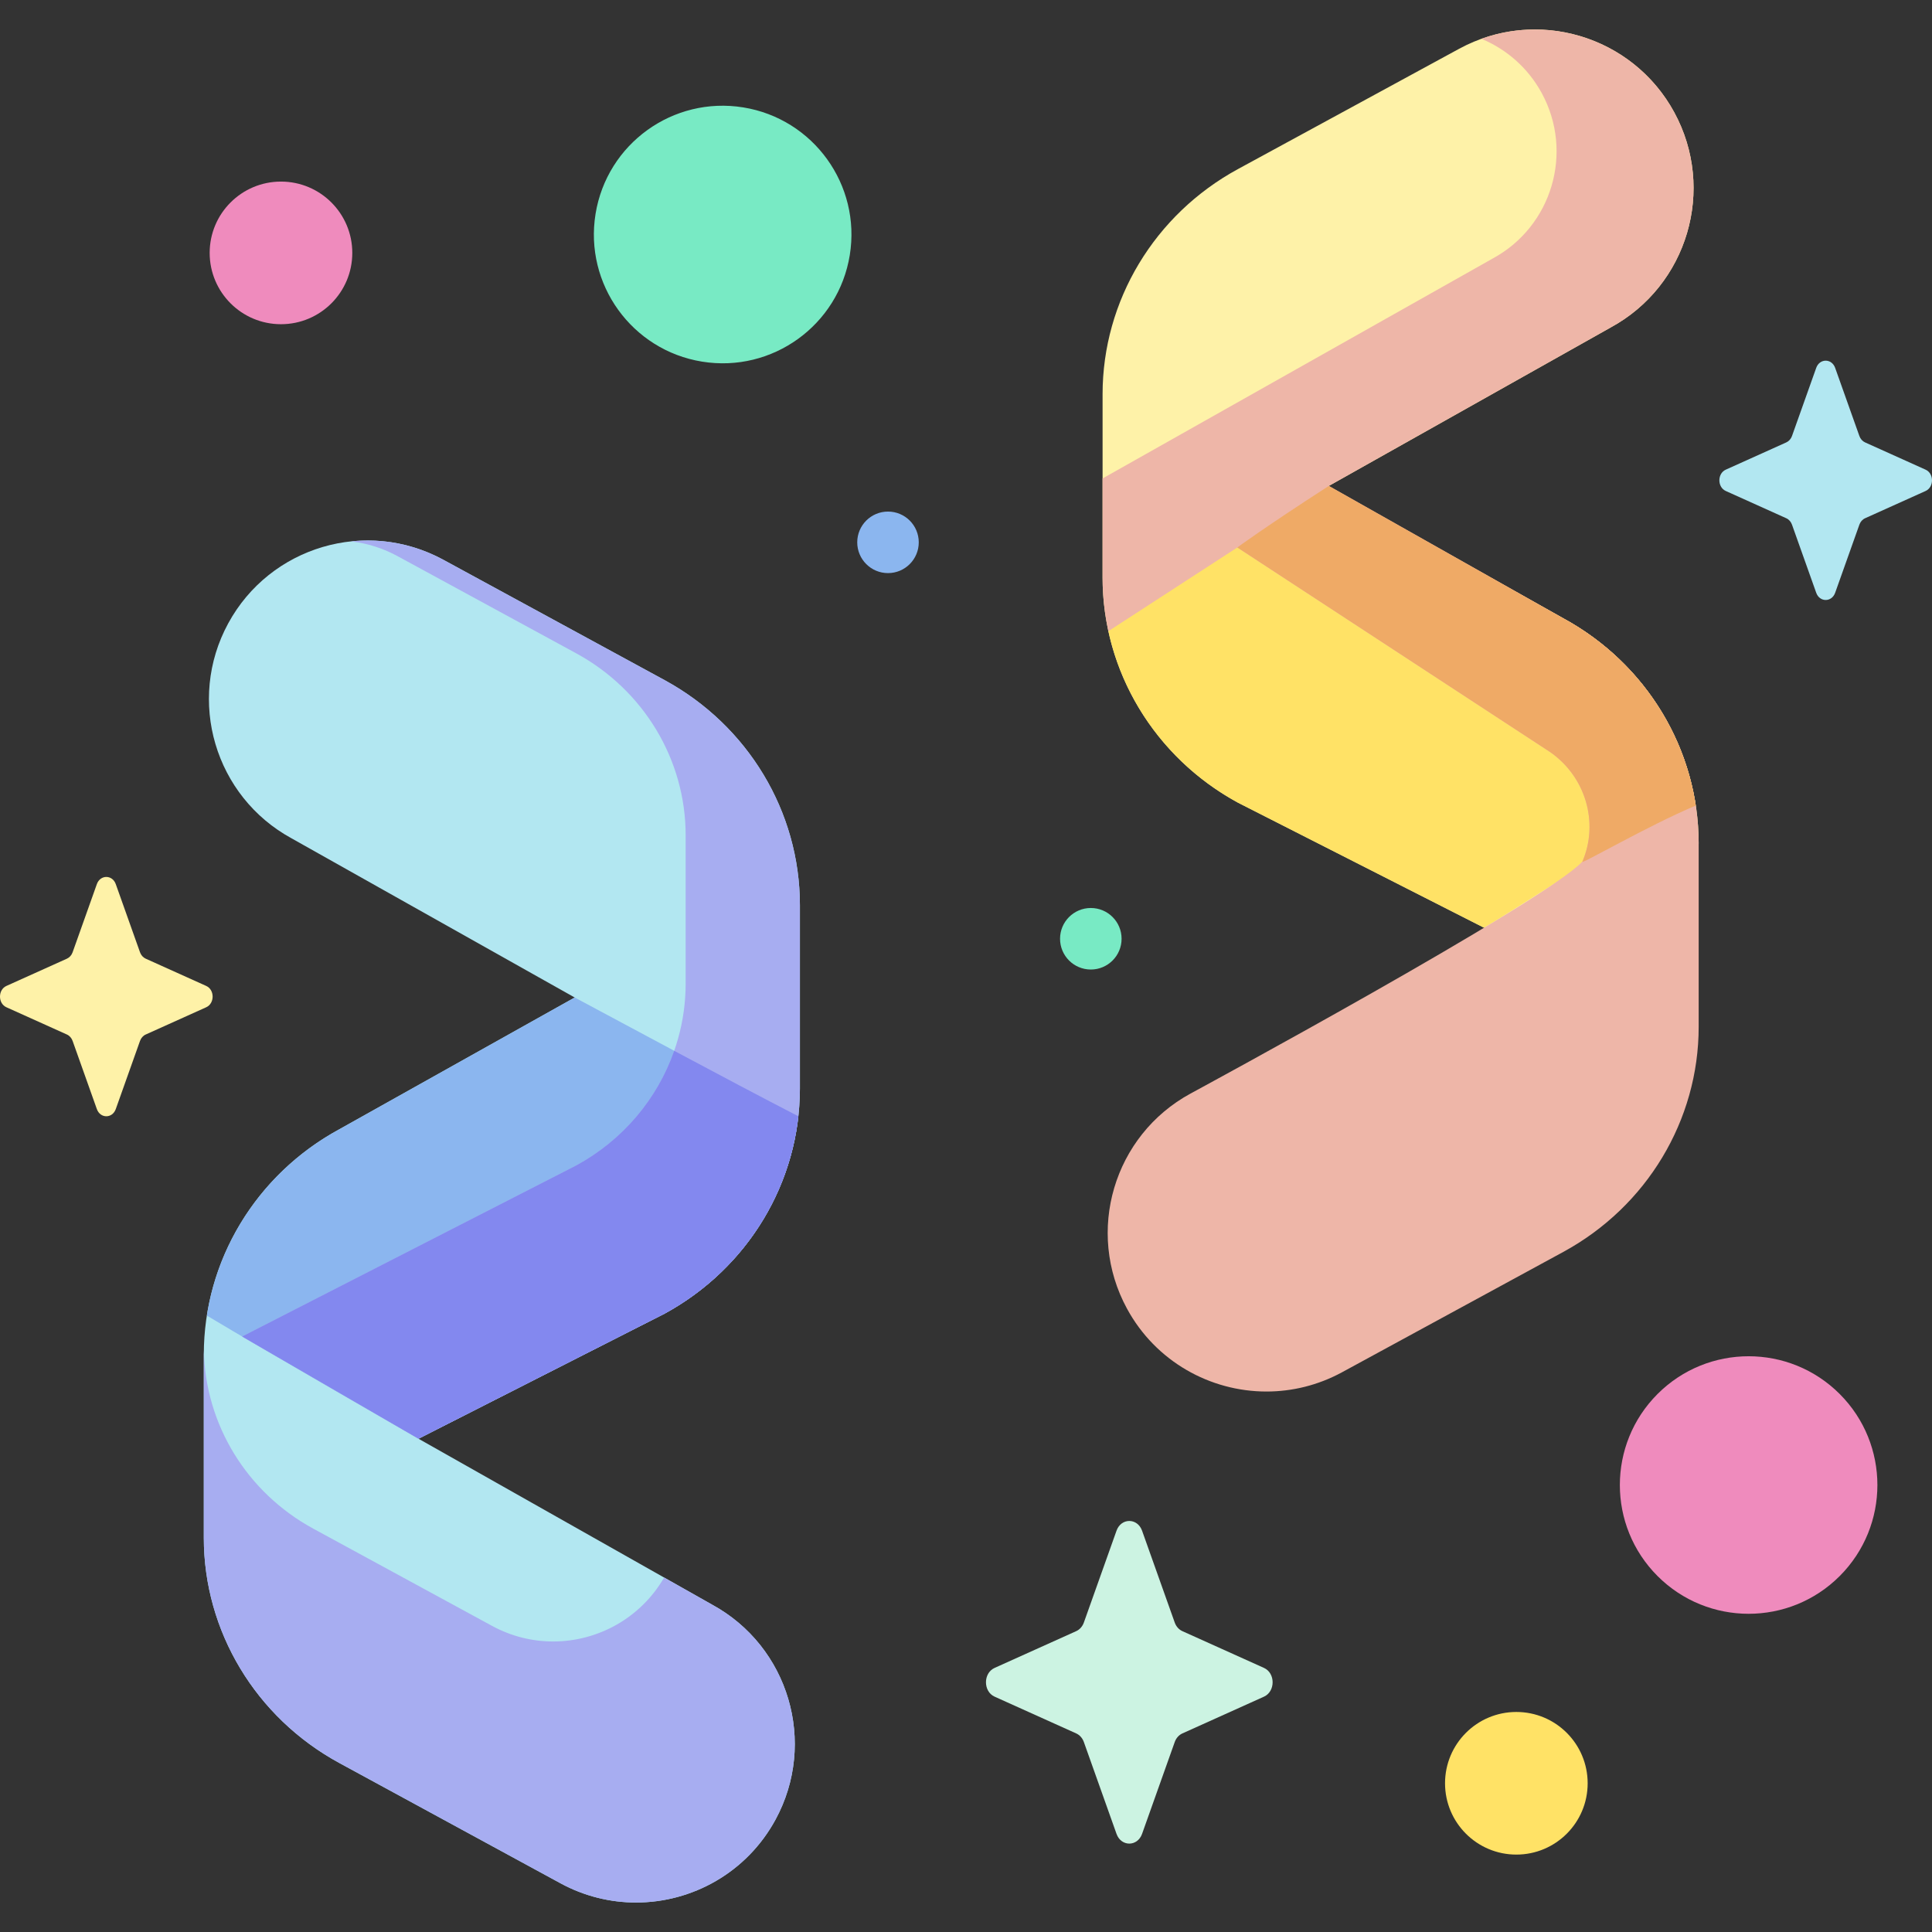 <svg id="Capa_1" enable-background="new 0 0 505.492 505.492" height="512" viewBox="0 0 505.492 505.492" width="512" xmlns="http://www.w3.org/2000/svg"><rect x="0" y="0" width="505.492" height="505.492" fill="#333333" stroke="none"/><g><path d="m166.407 497.781c-6.699 0-13.492-1.625-19.791-5.051l-57.863-31.471c-21.852-11.883-35.428-34.453-35.428-58.9v-47.979c0-24.448 13.576-47.018 35.43-58.902l61.611-34.488-74.024-41.614c-20.135-10.951-27.579-36.15-16.629-56.285 10.95-20.134 36.149-27.578 56.285-16.629l57.863 31.471c21.854 11.887 35.428 34.456 35.428 58.901v47.979c0 24.446-13.575 47.016-35.428 58.901l-64.37 32.713 76.781 43.391c20.135 10.951 27.579 36.15 16.629 56.285-7.525 13.834-21.78 21.678-36.494 21.678z" fill="#b2e7f1"/><path d="m150.366 260.989-61.611 34.489c-18.783 10.214-31.442 28.325-34.631 48.734 16.515 9.907 55.368 32.214 55.368 32.214l64.37-32.712c19.673-10.7 32.632-30.061 35.022-51.653-17.545-9.049-41.121-21.756-58.518-31.072z" fill="#8bb6ef"/><path d="m186.272 419.817-12.506-7.068c-6.19 10.682-17.427 16.731-29.032 16.731-5.415 0-10.906-1.313-15.998-4.083l-46.773-25.439c-17.36-9.441-28.251-27.227-28.62-46.596-.005.339-.017.677-.017 1.017v47.979c0 24.447 13.576 47.017 35.428 58.9l57.863 31.471c6.299 3.426 13.092 5.051 19.791 5.051 14.714 0 28.969-7.844 36.494-21.68 10.949-20.133 3.505-45.333-16.63-56.283z" fill="#a7adf1"/><path d="m173.861 177.932-57.863-31.471c-7.666-4.169-16.065-5.664-24.133-4.815 4.132.483 8.243 1.738 12.122 3.847l46.773 25.44c17.665 9.608 28.638 27.852 28.638 47.612v38.784c0 19.761-10.973 38.005-28.638 47.612l-87.397 44.746 46.129 26.739 64.37-32.712c21.852-11.885 35.428-34.455 35.428-58.901v-47.979c-.001-24.446-13.575-47.015-35.429-58.902z" fill="#a7adf1"/><path d="m208.883 292.065c0-.001 0-.003.001-.004-9.676-4.99-21.186-11.093-32.483-17.126-4.395 12.566-13.413 23.356-25.641 30.007l-87.397 44.746 46.129 26.739 64.37-32.712c19.671-10.701 32.629-30.06 35.021-51.65z" fill="#8388ef"/><path d="m424.47 245.619 19.974-24.94c0-24.448-13.576-47.018-35.43-58.902l-61.611-34.488 74.024-41.614c20.135-10.951 27.579-36.15 16.629-56.285-10.95-20.134-36.149-27.578-56.285-16.629l-57.863 31.471c-21.854 11.887-35.428 34.456-35.428 58.901v47.979c0 24.446 13.575 47.016 35.428 58.901l64.37 32.713z" fill="#fef2a8"/><path d="m409.015 161.777-61.611-34.488c-16.992 10.968-40.404 26.669-57.486 37.493 4.023 18.966 16.291 35.604 33.991 45.232l56.119 28.52 8.251 4.193c18.045-10.899 35.824-23.747 55.409-31.953-3.123-20.517-15.81-38.739-34.673-48.997z" fill="#ffe266"/><path d="m409.015 161.777-61.346-34.638 73.759-41.464c20.135-10.951 27.579-36.15 16.629-56.285-9.918-18.235-31.524-26.061-50.471-19.239 6.509 2.693 12.174 7.544 15.802 14.214 8.412 15.468 2.693 34.827-12.775 43.24l-102.133 57.579v25.929c0 4.77.523 9.466 1.518 14.028l33.735-21.901 81.767 53.481c9.255 6.359 12.948 18.383 8.52 28.702-10.084 10.723-102.523 60.694-102.523 60.694-20.135 10.951-27.579 36.15-16.629 56.285 7.525 13.835 21.78 21.68 36.494 21.68 6.699 0 13.492-1.625 19.791-5.051l57.863-31.471c21.852-11.883 35.428-34.453 35.428-58.9v-47.979c.001-24.449-13.576-47.019-35.429-58.904z" fill="#eeb6a8"/><path d="m443.687 210.773c-3.122-20.516-15.809-38.738-34.672-48.996l-61.346-34.638c-16.988 10.965-23.936 16.1-23.936 16.1l81.767 53.481c9.255 6.359 12.948 18.383 8.52 28.702-1.072 1.218 17.161-9.409 29.667-14.649z" fill="#efaa66"/><ellipse cx="189.118" cy="61.354" fill="#78eac4" rx="33.697" ry="33.697" transform="matrix(.16 -.987 .987 .16 98.263 238.202)"/><ellipse cx="457.604" cy="388.537" fill="#ef8bbd" rx="33.697" ry="33.697" transform="matrix(.707 -.707 .707 .707 -140.708 437.375)"/><path d="m298.813 400.495 8.545 24.027c.366 1.029 1.09 1.844 2.004 2.256l21.347 9.617c3.016 1.359 3.016 6.164 0 7.523l-21.347 9.618c-.914.412-1.638 1.227-2.004 2.256l-8.545 24.027c-1.207 3.394-5.476 3.394-6.684 0l-8.545-24.027c-.366-1.029-1.09-1.844-2.004-2.256l-21.347-9.618c-3.016-1.359-3.016-6.164 0-7.523l21.347-9.617c.914-.412 1.638-1.227 2.004-2.256l8.545-24.027c1.208-3.394 5.477-3.394 6.684 0z" fill="#ccf3e2"/><path d="m480.155 96.255 6.338 17.822c.271.763.809 1.368 1.487 1.673l15.835 7.134c2.237 1.008 2.237 4.572 0 5.58l-15.835 7.134c-.678.305-1.215.91-1.487 1.673l-6.338 17.822c-.895 2.518-4.062 2.518-4.958 0l-6.338-17.822c-.271-.763-.809-1.368-1.487-1.673l-15.835-7.134c-2.237-1.008-2.237-4.572 0-5.58l15.835-7.134c.678-.305 1.215-.91 1.487-1.673l6.338-17.822c.895-2.518 4.062-2.518 4.958 0z" fill="#b2e7f1"/><path d="m30.295 231.333 6.338 17.822c.271.763.809 1.368 1.487 1.673l15.835 7.134c2.237 1.008 2.237 4.572 0 5.58l-15.835 7.134c-.678.306-1.215.91-1.487 1.673l-6.338 17.823c-.895 2.518-4.062 2.518-4.958 0l-6.338-17.823c-.271-.763-.809-1.368-1.487-1.673l-15.835-7.134c-2.237-1.008-2.237-4.572 0-5.58l15.835-7.134c.678-.305 1.215-.91 1.487-1.673l6.338-17.822c.896-2.518 4.063-2.518 4.958 0z" fill="#fef2a8"/><circle cx="232.337" cy="141.898" fill="#8bb6ef" r="8.049"/><circle cx="285.404" cy="245.619" fill="#78eac4" r="8.049"/><circle cx="73.516" cy="66.169" fill="#ef8bbd" r="18.658"/><circle cx="396.74" cy="466.58" fill="#ffe266" r="18.658"/></g></svg>
